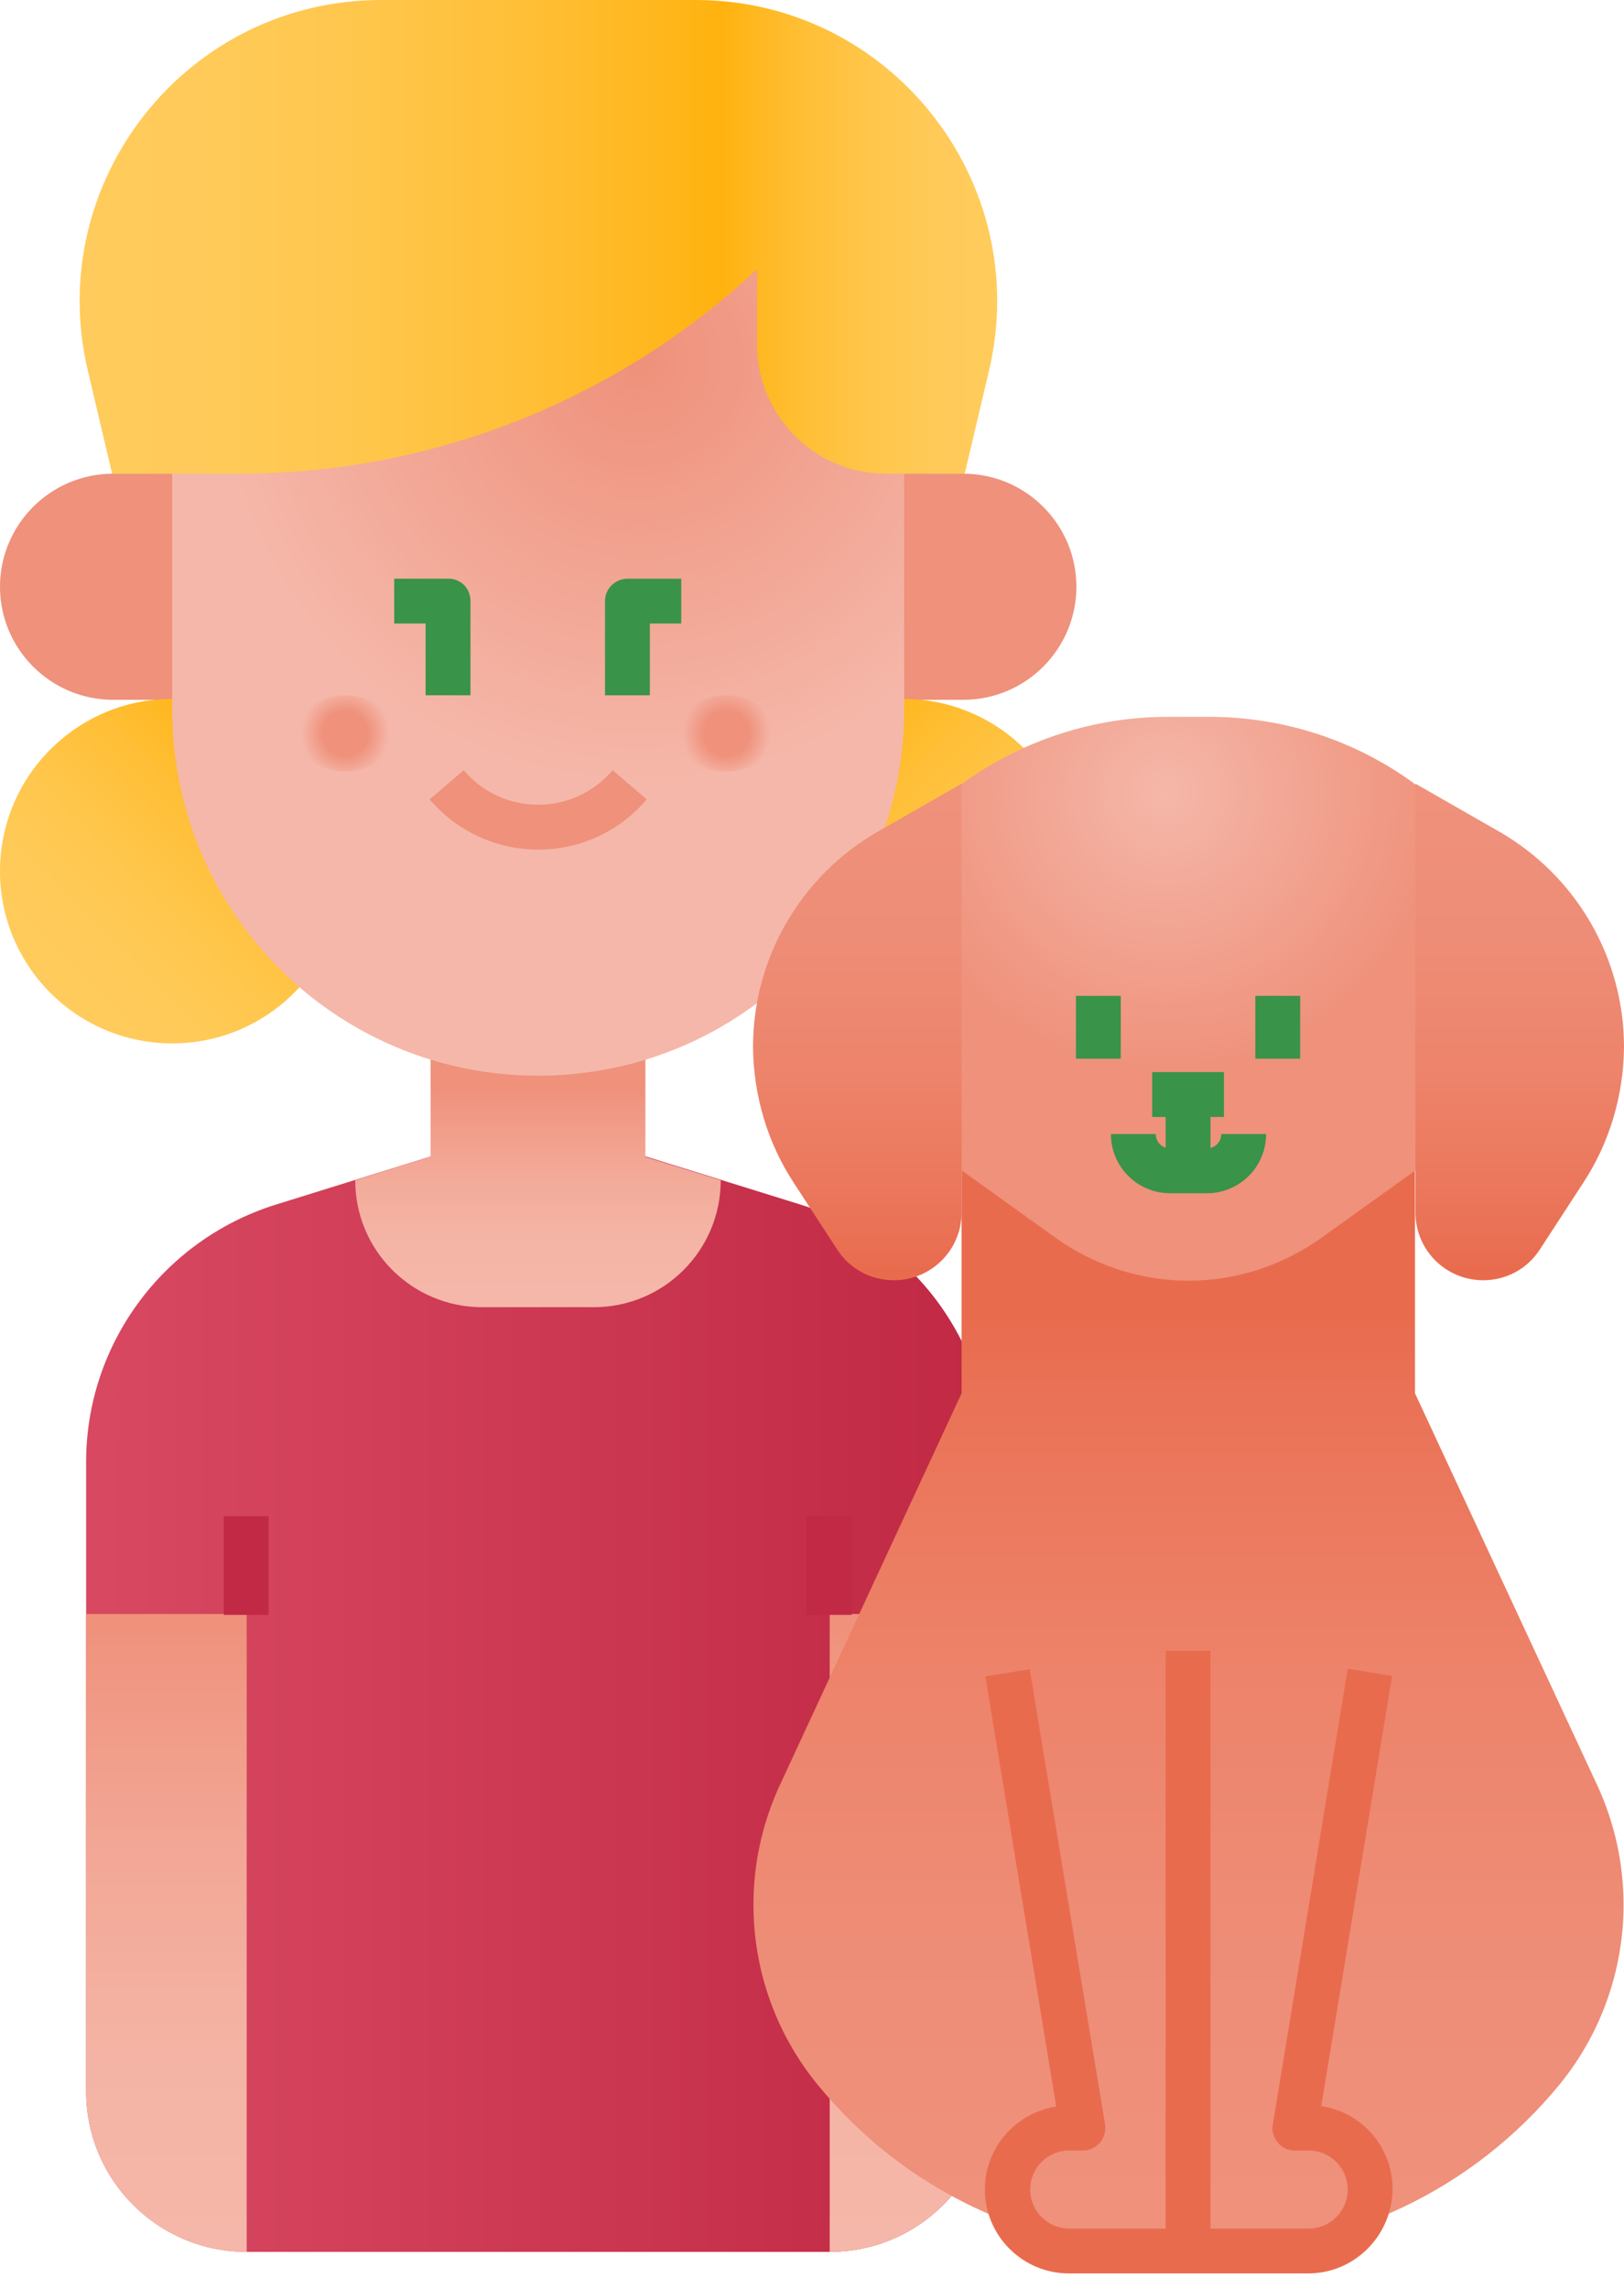 <svg width="66" height="93" viewBox="0 0 66 93" fill="none" xmlns="http://www.w3.org/2000/svg">
<g id="Group 48095863">
<path id="Vector" d="M21.872 28.434H4.593C2.06 28.434 0 26.374 0 23.841C0 21.307 2.06 19.248 4.593 19.248H21.872V28.434Z" fill="#EF917B"/>
<path id="Vector_2" d="M21.872 19.248H39.152C41.685 19.248 43.745 21.307 43.745 23.841C43.745 26.374 41.685 28.434 39.152 28.434H21.872V19.248Z" fill="#EF917B"/>
<path id="Vector_3" d="M6.999 42.396C10.865 42.396 13.998 39.262 13.998 35.397C13.998 31.531 10.865 28.398 6.999 28.398C3.134 28.398 0 31.531 0 35.397C0 39.262 3.134 42.396 6.999 42.396Z" fill="url(#paint0_linear_177_1088)"/>
<path id="Vector_4" d="M36.709 42.396C40.575 42.396 43.708 39.262 43.708 35.397C43.708 31.531 40.575 28.398 36.709 28.398C32.844 28.398 29.71 31.531 29.71 35.397C29.71 39.262 32.844 42.396 36.709 42.396Z" fill="url(#paint1_linear_177_1088)"/>
<path id="Vector_5" d="M33.72 91.499H10.025C6.416 91.499 3.5 88.583 3.5 84.974V59.402C3.5 54.626 6.616 50.398 11.173 48.958L17.498 46.989H26.247L32.572 48.958C37.128 50.379 40.245 54.608 40.245 59.402V84.974C40.245 88.583 37.329 91.499 33.72 91.499Z" fill="url(#paint2_linear_177_1088)"/>
<path id="Vector_6" d="M26.247 40.865H17.498V46.989L14.436 47.955C14.436 50.817 16.751 53.114 19.594 53.114H24.133C26.994 53.114 29.291 50.799 29.291 47.955L26.229 47.008V40.865H26.247Z" fill="url(#paint3_linear_177_1088)"/>
<path id="Vector_7" d="M21.872 43.708C13.652 43.708 6.999 37.056 6.999 28.835V5.65H36.746V28.835C36.746 37.056 30.093 43.708 21.872 43.708Z" fill="url(#paint4_radial_177_1088)"/>
<path id="Vector_8" d="M19.12 28.252H17.297V25.336H16.021V23.513H18.227C18.737 23.513 19.12 23.914 19.12 24.424V28.252ZM26.411 28.252H24.588V24.424C24.588 23.914 25.007 23.513 25.518 23.513H27.687V25.336H26.411V28.252Z" fill="#399349"/>
<path id="Vector_9" d="M3.572 15.074L4.557 19.248H9.715C17.534 19.248 25.062 16.277 30.767 10.936V13.998C30.767 16.896 33.118 19.248 36.017 19.248H39.206L40.191 15.074C42.013 7.382 36.181 0 28.27 0H15.493C7.582 0 1.75 7.382 3.572 15.074Z" fill="url(#paint5_linear_177_1088)"/>
<path id="Vector_10" d="M21.872 34.522C20.177 34.522 18.555 33.775 17.462 32.48L18.847 31.296C19.594 32.189 20.706 32.699 21.872 32.699C23.039 32.699 24.133 32.189 24.898 31.296L26.283 32.48C25.172 33.793 23.567 34.522 21.872 34.522Z" fill="#EF917B"/>
<path id="Vector_11" d="M10.025 65.581H3.5V84.974C3.5 88.583 6.416 91.5 10.025 91.5V65.581Z" fill="url(#paint6_linear_177_1088)"/>
<path id="Vector_12" d="M40.245 65.581H33.72V91.5C37.329 91.5 40.245 88.583 40.245 84.974V65.581Z" fill="url(#paint7_linear_177_1088)"/>
<path id="Vector_13" d="M10.918 61.607H9.095V65.617H10.918V61.607Z" fill="#C12944"/>
<path id="Vector_14" d="M34.613 61.607H32.79V65.617H34.613V61.607Z" fill="#C12944"/>
<path id="Vector_15" d="M14.035 31.35C15.142 31.35 16.04 30.657 16.04 29.801C16.04 28.945 15.142 28.252 14.035 28.252C12.928 28.252 12.03 28.945 12.03 29.801C12.03 30.657 12.928 31.35 14.035 31.35Z" fill="url(#paint8_radial_177_1088)"/>
<path id="Vector_16" d="M29.528 31.35C30.635 31.35 31.533 30.657 31.533 29.801C31.533 28.945 30.635 28.252 29.528 28.252C28.421 28.252 27.523 28.945 27.523 29.801C27.523 30.657 28.421 31.35 29.528 31.35Z" fill="url(#paint9_radial_177_1088)"/>
<g id="Group">
<path id="Vector_17" d="M57.506 56.613V47.481H39.079V56.613L31.697 72.525C30.986 74.056 30.621 75.715 30.621 77.392C30.621 80.053 31.533 82.623 33.21 84.683C36.691 88.966 41.922 91.463 47.463 91.463H49.14C54.663 91.463 59.894 88.966 63.394 84.683C65.07 82.623 65.982 80.053 65.982 77.392C65.982 75.715 65.617 74.056 64.906 72.525L57.506 56.613Z" fill="url(#paint10_linear_177_1088)"/>
<path id="Vector_18" d="M57.506 31.861C55.082 30.075 52.148 29.127 49.14 29.127H47.445C44.438 29.127 41.503 30.093 39.079 31.861L35.032 40.573L39.079 47.554L42.888 50.288C44.474 51.418 46.351 52.038 48.302 52.038C50.252 52.038 52.129 51.418 53.715 50.288L57.525 47.554L61.753 40.573L57.506 31.861Z" fill="url(#paint11_radial_177_1088)"/>
<path id="Vector_19" d="M53.168 92.374H43.435C41.557 92.374 40.026 90.843 40.026 88.966C40.026 87.253 41.284 85.849 42.925 85.594L40.045 68.114L41.849 67.823L44.911 86.323C44.948 86.578 44.875 86.852 44.711 87.052C44.529 87.253 44.291 87.38 44.018 87.38H43.453C42.578 87.38 41.867 88.091 41.867 88.966C41.867 89.841 42.578 90.552 43.453 90.552H53.186C54.061 90.552 54.772 89.841 54.772 88.966C54.772 88.091 54.061 87.38 53.186 87.38H52.621C52.348 87.38 52.093 87.271 51.929 87.052C51.765 86.852 51.673 86.578 51.728 86.323L54.772 67.804L56.577 68.096L53.697 85.576C55.337 85.813 56.595 87.234 56.595 88.948C56.577 90.843 55.045 92.374 53.168 92.374Z" fill="#E96B4E"/>
<path id="Vector_20" d="M49.195 67.075H47.372V91.317H49.195V67.075Z" fill="#E96B4E"/>
<path id="Vector_21" d="M32.262 48.065L34.03 50.78C34.54 51.564 35.397 52.02 36.326 52.02C37.839 52.02 39.079 50.799 39.079 49.267V31.843L35.67 33.793C32.535 35.597 30.603 38.933 30.603 42.542C30.621 44.51 31.186 46.424 32.262 48.065Z" fill="url(#paint12_linear_177_1088)"/>
<path id="Vector_22" d="M64.341 48.065L62.573 50.78C62.063 51.564 61.206 52.02 60.277 52.02C58.764 52.02 57.525 50.799 57.525 49.267V31.843L60.933 33.793C64.068 35.597 66 38.933 66 42.542C65.982 44.51 65.417 46.424 64.341 48.065Z" fill="url(#paint13_linear_177_1088)"/>
<path id="Vector_23" d="M45.549 40.464H43.727V43.016H45.549V40.464Z" fill="#399349"/>
<path id="Vector_24" d="M52.84 40.464H51.017V43.016H52.84V40.464Z" fill="#399349"/>
<path id="Vector_25" d="M49.049 48.484H47.554C46.224 48.484 45.148 47.408 45.148 46.078H46.971C46.971 46.406 47.226 46.661 47.554 46.661H49.049C49.377 46.661 49.632 46.406 49.632 46.078H51.455C51.455 47.408 50.38 48.484 49.049 48.484Z" fill="#399349"/>
<path id="Vector_26" d="M49.742 43.562H46.825V45.385H49.742V43.562Z" fill="#399349"/>
<g id="Group_2">
<path id="Vector_27" d="M49.195 44.474H47.372V47.572H49.195V44.474Z" fill="#399349"/>
</g>
</g>
</g>
<defs>
<linearGradient id="paint0_linear_177_1088" x1="11.505" y1="30.889" x2="2.08" y2="40.313" gradientUnits="userSpaceOnUse">
<stop stop-color="#FFB20F"/>
<stop offset="0.075" stop-color="#FFB61A"/>
<stop offset="0.311" stop-color="#FFBF37"/>
<stop offset="0.546" stop-color="#FFC64B"/>
<stop offset="0.777" stop-color="#FFCA58"/>
<stop offset="1" stop-color="#FFCB5C"/>
</linearGradient>
<linearGradient id="paint1_linear_177_1088" x1="31.981" y1="30.671" x2="41.815" y2="40.505" gradientUnits="userSpaceOnUse">
<stop stop-color="#FFB20F"/>
<stop offset="0.075" stop-color="#FFB61A"/>
<stop offset="0.311" stop-color="#FFBF37"/>
<stop offset="0.546" stop-color="#FFC64B"/>
<stop offset="0.777" stop-color="#FFCA58"/>
<stop offset="1" stop-color="#FFCB5C"/>
</linearGradient>
<linearGradient id="paint2_linear_177_1088" x1="39.611" y1="69.244" x2="4.249" y2="69.244" gradientUnits="userSpaceOnUse">
<stop stop-color="#C12944"/>
<stop offset="1" stop-color="#D84861"/>
</linearGradient>
<linearGradient id="paint3_linear_177_1088" x1="21.87" y1="44.231" x2="21.87" y2="52.555" gradientUnits="userSpaceOnUse">
<stop stop-color="#EF917B"/>
<stop offset="0.103" stop-color="#F09884"/>
<stop offset="0.408" stop-color="#F3A998"/>
<stop offset="0.709" stop-color="#F4B4A5"/>
<stop offset="1" stop-color="#F5B7A9"/>
</linearGradient>
<radialGradient id="paint4_radial_177_1088" cx="0" cy="0" r="1" gradientUnits="userSpaceOnUse" gradientTransform="translate(25.941 14.715) scale(17.078)">
<stop stop-color="#EF917B"/>
<stop offset="1" stop-color="#F5B7A9"/>
</radialGradient>
<linearGradient id="paint5_linear_177_1088" x1="3.23" y1="9.624" x2="40.51" y2="9.624" gradientUnits="userSpaceOnUse">
<stop stop-color="#FFCB5C"/>
<stop offset="0.156" stop-color="#FFCA58"/>
<stop offset="0.318" stop-color="#FFC64B"/>
<stop offset="0.482" stop-color="#FFBF37"/>
<stop offset="0.647" stop-color="#FFB61A"/>
<stop offset="0.7" stop-color="#FFB20F"/>
<stop offset="0.723" stop-color="#FFB61A"/>
<stop offset="0.793" stop-color="#FFBF37"/>
<stop offset="0.864" stop-color="#FFC64B"/>
<stop offset="0.933" stop-color="#FFCA58"/>
<stop offset="1" stop-color="#FFCB5C"/>
</linearGradient>
<linearGradient id="paint6_linear_177_1088" x1="6.76" y1="65.891" x2="6.76" y2="91.318" gradientUnits="userSpaceOnUse">
<stop stop-color="#EF917B"/>
<stop offset="0.103" stop-color="#F09884"/>
<stop offset="0.408" stop-color="#F3A998"/>
<stop offset="0.709" stop-color="#F4B4A5"/>
<stop offset="1" stop-color="#F5B7A9"/>
</linearGradient>
<linearGradient id="paint7_linear_177_1088" x1="36.98" y1="65.891" x2="36.98" y2="91.318" gradientUnits="userSpaceOnUse">
<stop stop-color="#EF917B"/>
<stop offset="0.103" stop-color="#F09884"/>
<stop offset="0.408" stop-color="#F3A998"/>
<stop offset="0.709" stop-color="#F4B4A5"/>
<stop offset="1" stop-color="#F5B7A9"/>
</linearGradient>
<radialGradient id="paint8_radial_177_1088" cx="0" cy="0" r="1" gradientUnits="userSpaceOnUse" gradientTransform="translate(14.032 29.801) scale(1.792)">
<stop offset="0.5" stop-color="#EF917B"/>
<stop offset="1" stop-color="#EF917B" stop-opacity="0"/>
</radialGradient>
<radialGradient id="paint9_radial_177_1088" cx="0" cy="0" r="1" gradientUnits="userSpaceOnUse" gradientTransform="translate(29.525 29.801) scale(1.792)">
<stop offset="0.5" stop-color="#EF917B"/>
<stop offset="1" stop-color="#EF917B" stop-opacity="0"/>
</radialGradient>
<linearGradient id="paint10_linear_177_1088" x1="48.299" y1="53.344" x2="48.299" y2="89.871" gradientUnits="userSpaceOnUse">
<stop stop-color="#E96B4E"/>
<stop offset="0.093" stop-color="#EA7256"/>
<stop offset="0.402" stop-color="#ED836A"/>
<stop offset="0.706" stop-color="#EE8D77"/>
<stop offset="1" stop-color="#EF917B"/>
</linearGradient>
<radialGradient id="paint11_radial_177_1088" cx="0" cy="0" r="1" gradientUnits="userSpaceOnUse" gradientTransform="translate(47.338 32.192) scale(11.485)">
<stop stop-color="#F5B7A9"/>
<stop offset="1" stop-color="#EF917B"/>
</radialGradient>
<linearGradient id="paint12_linear_177_1088" x1="34.852" y1="51.673" x2="34.852" y2="32.251" gradientUnits="userSpaceOnUse">
<stop stop-color="#E96B4E"/>
<stop offset="0.093" stop-color="#EA7256"/>
<stop offset="0.402" stop-color="#ED836A"/>
<stop offset="0.706" stop-color="#EE8D77"/>
<stop offset="1" stop-color="#EF917B"/>
</linearGradient>
<linearGradient id="paint13_linear_177_1088" x1="61.746" y1="51.673" x2="61.746" y2="32.251" gradientUnits="userSpaceOnUse">
<stop stop-color="#E96B4E"/>
<stop offset="0.093" stop-color="#EA7256"/>
<stop offset="0.402" stop-color="#ED836A"/>
<stop offset="0.706" stop-color="#EE8D77"/>
<stop offset="1" stop-color="#EF917B"/>
</linearGradient>
</defs>
</svg>
